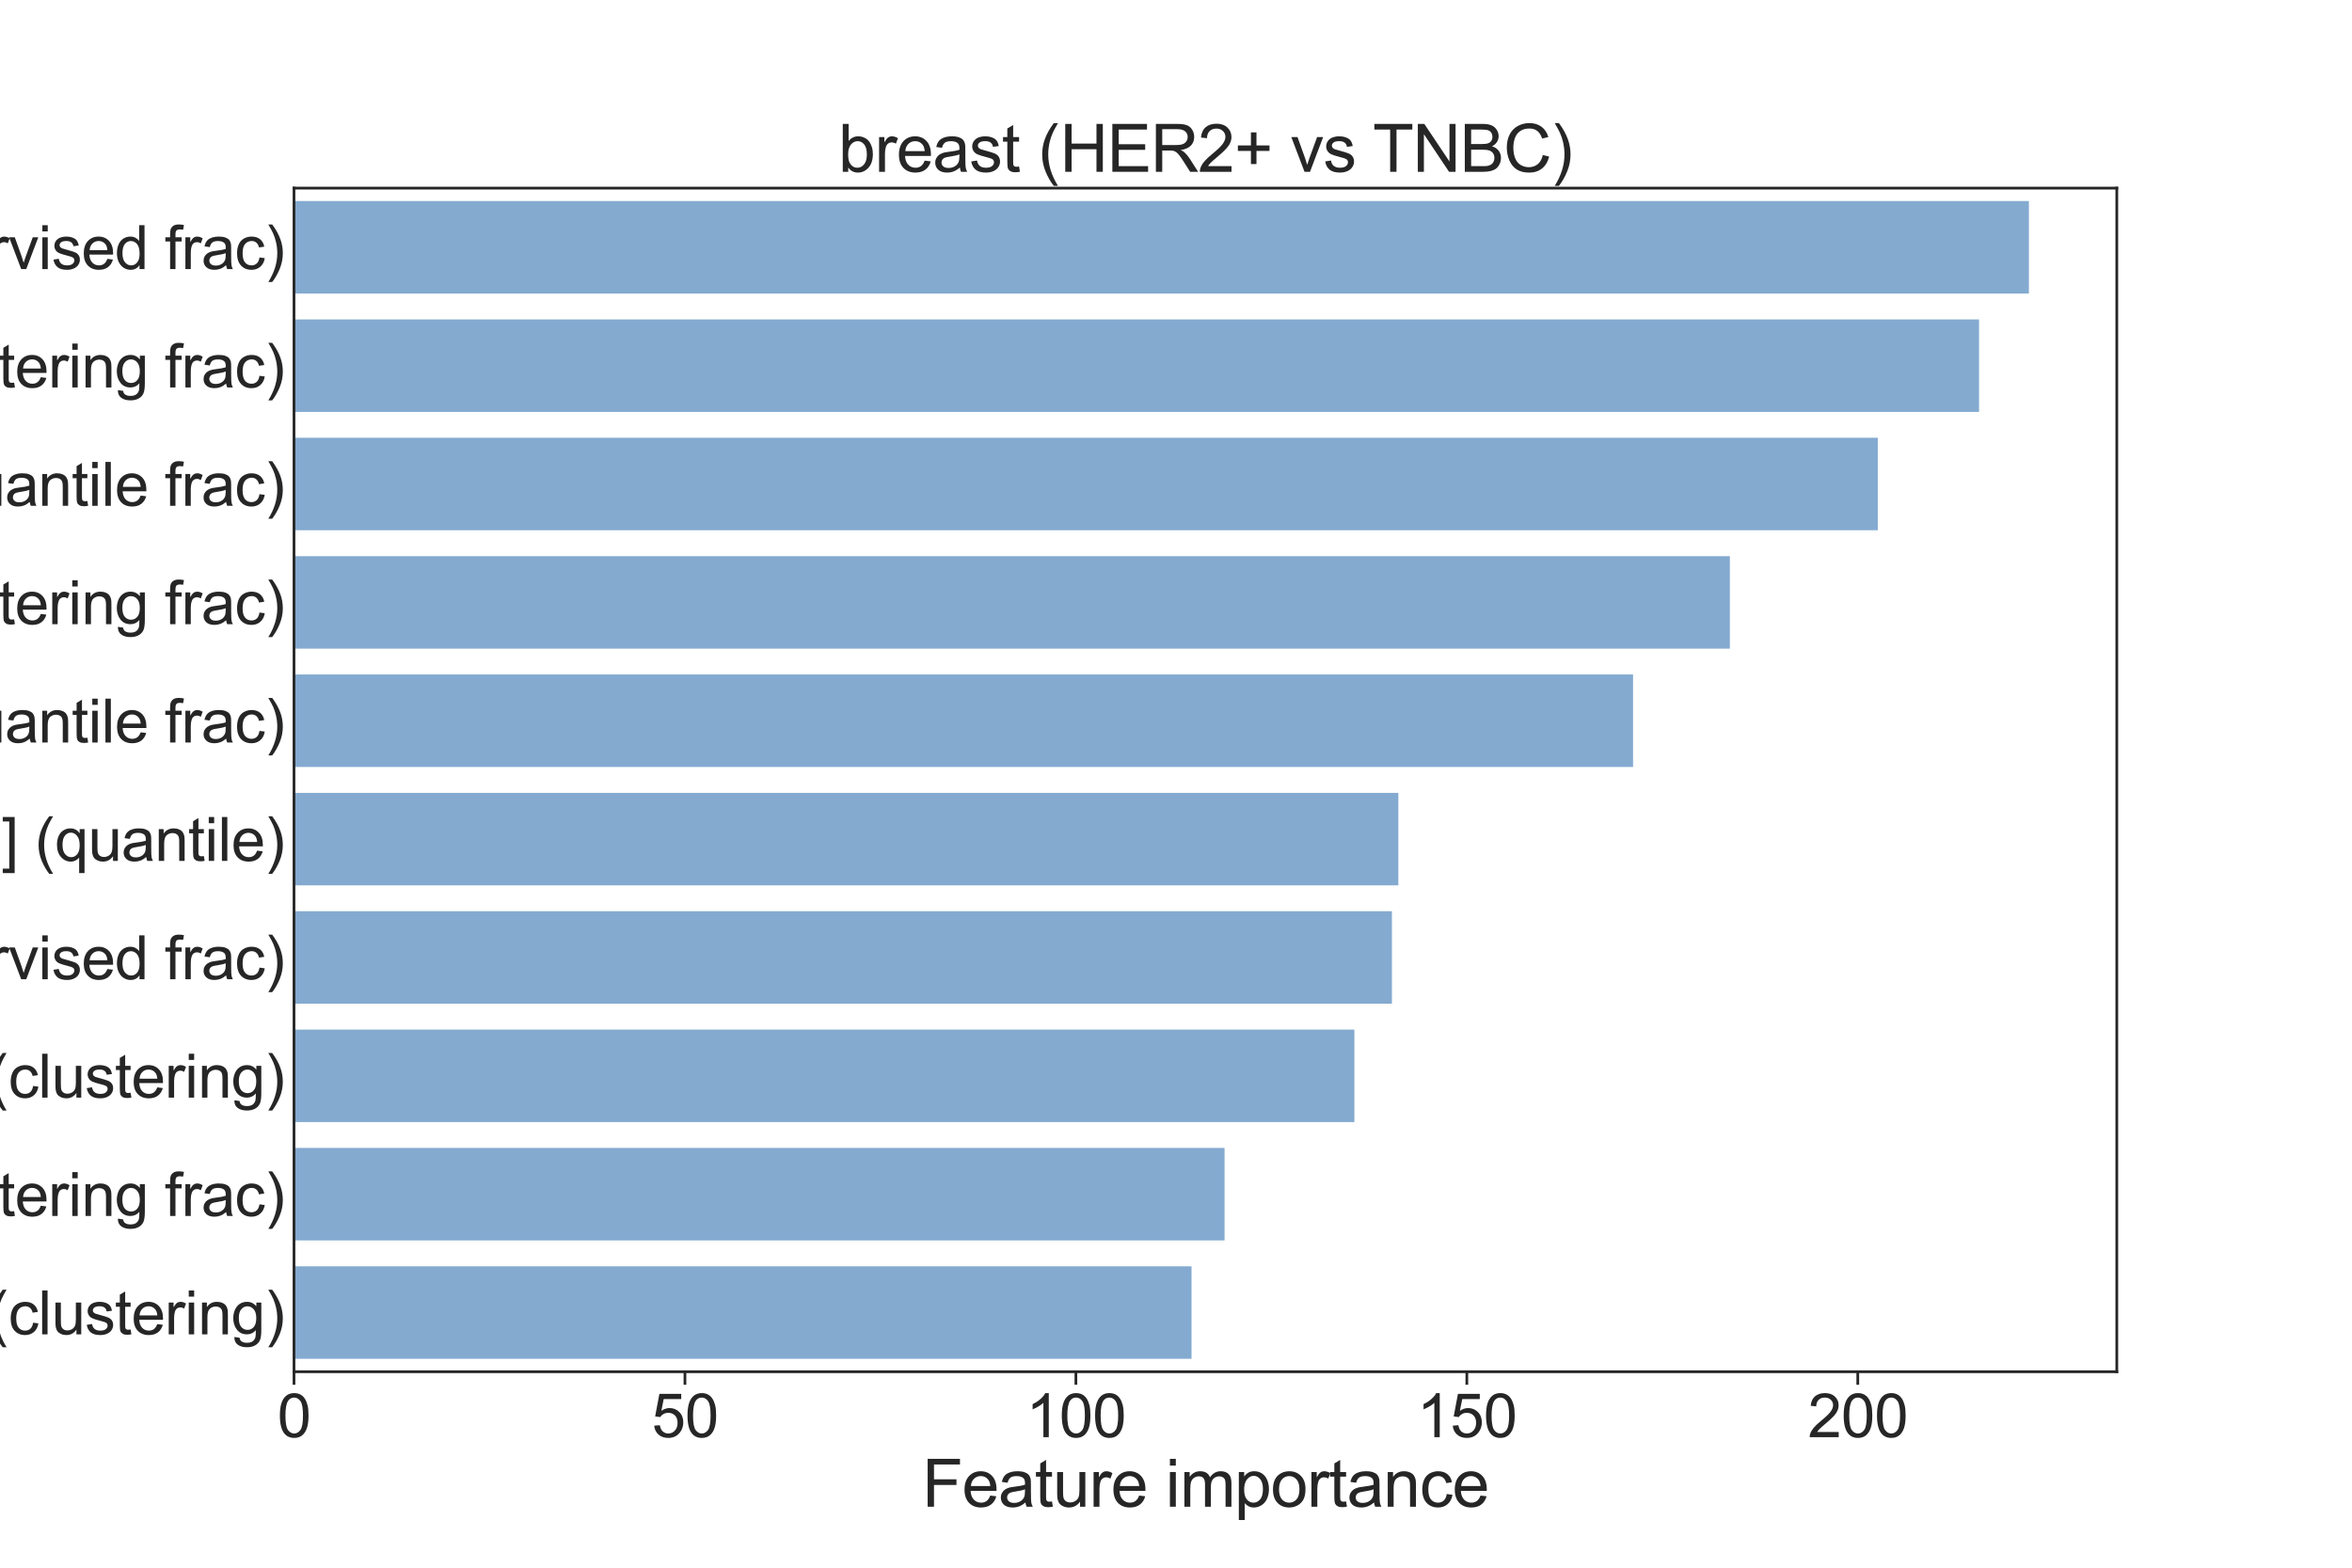 <?xml version="1.0" encoding="utf-8" standalone="no"?>
<!DOCTYPE svg PUBLIC "-//W3C//DTD SVG 1.1//EN"
  "http://www.w3.org/Graphics/SVG/1.1/DTD/svg11.dtd">
<svg xmlns:xlink="http://www.w3.org/1999/xlink" width="864pt" height="576pt" viewBox="0 0 864 576" xmlns="http://www.w3.org/2000/svg" version="1.1">
 <defs>
  <style type="text/css">*{stroke-linejoin: round; stroke-linecap: butt}</style>
 </defs>
 <g id="figure_1">
  <g id="patch_1">
   <path d="M 0 576 
L 864 576 
L 864 0 
L 0 0 
z
" style="fill: #ffffff"/>
  </g>
  <g id="axes_1">
   <g id="patch_2">
    <path d="M 108 504 
L 777.6 504 
L 777.6 69.12 
L 108 69.12 
z
" style="fill: #ffffff"/>
   </g>
   <g id="matplotlib.axis_1">
    <g id="xtick_1">
     <g id="line2d_1">
      <defs>
       <path id="med9cbbfa58" d="M 0 0 
L 0 4.8 
" style="stroke: #262626"/>
      </defs>
      <g>
       <use xlink:href="#med9cbbfa58" x="108" y="504" style="fill: #262626; stroke: #262626"/>
      </g>
     </g>
     <g id="text_1">
      <!-- 0 -->
      <g style="fill: #262626" transform="translate(101.883 528.047)scale(0.22 -0.22)">
       <defs>
        <path id="ArialMT-30" d="M 266 2259 
Q 266 3072 433 3567 
Q 600 4063 929 4331 
Q 1259 4600 1759 4600 
Q 2128 4600 2406 4451 
Q 2684 4303 2865 4023 
Q 3047 3744 3150 3342 
Q 3253 2941 3253 2259 
Q 3253 1453 3087 958 
Q 2922 463 2592 192 
Q 2263 -78 1759 -78 
Q 1097 -78 719 397 
Q 266 969 266 2259 
z
M 844 2259 
Q 844 1131 1108 757 
Q 1372 384 1759 384 
Q 2147 384 2411 759 
Q 2675 1134 2675 2259 
Q 2675 3391 2411 3762 
Q 2147 4134 1753 4134 
Q 1366 4134 1134 3806 
Q 844 3388 844 2259 
z
" transform="scale(0.016)"/>
       </defs>
       <use xlink:href="#ArialMT-30"/>
      </g>
     </g>
    </g>
    <g id="xtick_2">
     <g id="line2d_2">
      <g>
       <use xlink:href="#med9cbbfa58" x="251.613" y="504" style="fill: #262626; stroke: #262626"/>
      </g>
     </g>
     <g id="text_2">
      <!-- 50 -->
      <g style="fill: #262626" transform="translate(239.379 528.047)scale(0.22 -0.22)">
       <defs>
        <path id="ArialMT-35" d="M 266 1200 
L 856 1250 
Q 922 819 1161 601 
Q 1400 384 1738 384 
Q 2144 384 2425 690 
Q 2706 997 2706 1503 
Q 2706 1984 2436 2262 
Q 2166 2541 1728 2541 
Q 1456 2541 1237 2417 
Q 1019 2294 894 2097 
L 366 2166 
L 809 4519 
L 3088 4519 
L 3088 3981 
L 1259 3981 
L 1013 2750 
Q 1425 3038 1878 3038 
Q 2478 3038 2890 2622 
Q 3303 2206 3303 1553 
Q 3303 931 2941 478 
Q 2500 -78 1738 -78 
Q 1113 -78 717 272 
Q 322 622 266 1200 
z
" transform="scale(0.016)"/>
       </defs>
       <use xlink:href="#ArialMT-35"/>
       <use xlink:href="#ArialMT-30" x="55.615"/>
      </g>
     </g>
    </g>
    <g id="xtick_3">
     <g id="line2d_3">
      <g>
       <use xlink:href="#med9cbbfa58" x="395.225" y="504" style="fill: #262626; stroke: #262626"/>
      </g>
     </g>
     <g id="text_3">
      <!-- 100 -->
      <g style="fill: #262626" transform="translate(376.874 528.047)scale(0.22 -0.22)">
       <defs>
        <path id="ArialMT-31" d="M 2384 0 
L 1822 0 
L 1822 3584 
Q 1619 3391 1289 3197 
Q 959 3003 697 2906 
L 697 3450 
Q 1169 3672 1522 3987 
Q 1875 4303 2022 4600 
L 2384 4600 
L 2384 0 
z
" transform="scale(0.016)"/>
       </defs>
       <use xlink:href="#ArialMT-31"/>
       <use xlink:href="#ArialMT-30" x="55.615"/>
       <use xlink:href="#ArialMT-30" x="111.23"/>
      </g>
     </g>
    </g>
    <g id="xtick_4">
     <g id="line2d_4">
      <g>
       <use xlink:href="#med9cbbfa58" x="538.838" y="504" style="fill: #262626; stroke: #262626"/>
      </g>
     </g>
     <g id="text_4">
      <!-- 150 -->
      <g style="fill: #262626" transform="translate(520.487 528.047)scale(0.22 -0.22)">
       <use xlink:href="#ArialMT-31"/>
       <use xlink:href="#ArialMT-35" x="55.615"/>
       <use xlink:href="#ArialMT-30" x="111.23"/>
      </g>
     </g>
    </g>
    <g id="xtick_5">
     <g id="line2d_5">
      <g>
       <use xlink:href="#med9cbbfa58" x="682.451" y="504" style="fill: #262626; stroke: #262626"/>
      </g>
     </g>
     <g id="text_5">
      <!-- 200 -->
      <g style="fill: #262626" transform="translate(664.1 528.047)scale(0.22 -0.22)">
       <defs>
        <path id="ArialMT-32" d="M 3222 541 
L 3222 0 
L 194 0 
Q 188 203 259 391 
Q 375 700 629 1000 
Q 884 1300 1366 1694 
Q 2113 2306 2375 2664 
Q 2638 3022 2638 3341 
Q 2638 3675 2398 3904 
Q 2159 4134 1775 4134 
Q 1369 4134 1125 3890 
Q 881 3647 878 3216 
L 300 3275 
Q 359 3922 746 4261 
Q 1134 4600 1788 4600 
Q 2447 4600 2831 4234 
Q 3216 3869 3216 3328 
Q 3216 3053 3103 2787 
Q 2991 2522 2730 2228 
Q 2469 1934 1863 1422 
Q 1356 997 1212 845 
Q 1069 694 975 541 
L 3222 541 
z
" transform="scale(0.016)"/>
       </defs>
       <use xlink:href="#ArialMT-32"/>
       <use xlink:href="#ArialMT-30" x="55.615"/>
       <use xlink:href="#ArialMT-30" x="111.23"/>
      </g>
     </g>
    </g>
    <g id="text_6">
     <!-- Feature importance -->
     <g style="fill: #262626" transform="translate(338.758 553.598)scale(0.24 -0.24)">
      <defs>
       <path id="ArialMT-46" d="M 525 0 
L 525 4581 
L 3616 4581 
L 3616 4041 
L 1131 4041 
L 1131 2622 
L 3281 2622 
L 3281 2081 
L 1131 2081 
L 1131 0 
L 525 0 
z
" transform="scale(0.016)"/>
       <path id="ArialMT-65" d="M 2694 1069 
L 3275 997 
Q 3138 488 2766 206 
Q 2394 -75 1816 -75 
Q 1088 -75 661 373 
Q 234 822 234 1631 
Q 234 2469 665 2931 
Q 1097 3394 1784 3394 
Q 2450 3394 2872 2941 
Q 3294 2488 3294 1666 
Q 3294 1616 3291 1516 
L 816 1516 
Q 847 969 1125 678 
Q 1403 388 1819 388 
Q 2128 388 2347 550 
Q 2566 713 2694 1069 
z
M 847 1978 
L 2700 1978 
Q 2663 2397 2488 2606 
Q 2219 2931 1791 2931 
Q 1403 2931 1139 2672 
Q 875 2413 847 1978 
z
" transform="scale(0.016)"/>
       <path id="ArialMT-61" d="M 2588 409 
Q 2275 144 1986 34 
Q 1697 -75 1366 -75 
Q 819 -75 525 192 
Q 231 459 231 875 
Q 231 1119 342 1320 
Q 453 1522 633 1644 
Q 813 1766 1038 1828 
Q 1203 1872 1538 1913 
Q 2219 1994 2541 2106 
Q 2544 2222 2544 2253 
Q 2544 2597 2384 2738 
Q 2169 2928 1744 2928 
Q 1347 2928 1158 2789 
Q 969 2650 878 2297 
L 328 2372 
Q 403 2725 575 2942 
Q 747 3159 1072 3276 
Q 1397 3394 1825 3394 
Q 2250 3394 2515 3294 
Q 2781 3194 2906 3042 
Q 3031 2891 3081 2659 
Q 3109 2516 3109 2141 
L 3109 1391 
Q 3109 606 3145 398 
Q 3181 191 3288 0 
L 2700 0 
Q 2613 175 2588 409 
z
M 2541 1666 
Q 2234 1541 1622 1453 
Q 1275 1403 1131 1340 
Q 988 1278 909 1158 
Q 831 1038 831 891 
Q 831 666 1001 516 
Q 1172 366 1500 366 
Q 1825 366 2078 508 
Q 2331 650 2450 897 
Q 2541 1088 2541 1459 
L 2541 1666 
z
" transform="scale(0.016)"/>
       <path id="ArialMT-74" d="M 1650 503 
L 1731 6 
Q 1494 -44 1306 -44 
Q 1000 -44 831 53 
Q 663 150 594 308 
Q 525 466 525 972 
L 525 2881 
L 113 2881 
L 113 3319 
L 525 3319 
L 525 4141 
L 1084 4478 
L 1084 3319 
L 1650 3319 
L 1650 2881 
L 1084 2881 
L 1084 941 
Q 1084 700 1114 631 
Q 1144 563 1211 522 
Q 1278 481 1403 481 
Q 1497 481 1650 503 
z
" transform="scale(0.016)"/>
       <path id="ArialMT-75" d="M 2597 0 
L 2597 488 
Q 2209 -75 1544 -75 
Q 1250 -75 995 37 
Q 741 150 617 320 
Q 494 491 444 738 
Q 409 903 409 1263 
L 409 3319 
L 972 3319 
L 972 1478 
Q 972 1038 1006 884 
Q 1059 663 1231 536 
Q 1403 409 1656 409 
Q 1909 409 2131 539 
Q 2353 669 2445 892 
Q 2538 1116 2538 1541 
L 2538 3319 
L 3100 3319 
L 3100 0 
L 2597 0 
z
" transform="scale(0.016)"/>
       <path id="ArialMT-72" d="M 416 0 
L 416 3319 
L 922 3319 
L 922 2816 
Q 1116 3169 1280 3281 
Q 1444 3394 1641 3394 
Q 1925 3394 2219 3213 
L 2025 2691 
Q 1819 2813 1613 2813 
Q 1428 2813 1281 2702 
Q 1134 2591 1072 2394 
Q 978 2094 978 1738 
L 978 0 
L 416 0 
z
" transform="scale(0.016)"/>
       <path id="ArialMT-20" transform="scale(0.016)"/>
       <path id="ArialMT-69" d="M 425 3934 
L 425 4581 
L 988 4581 
L 988 3934 
L 425 3934 
z
M 425 0 
L 425 3319 
L 988 3319 
L 988 0 
L 425 0 
z
" transform="scale(0.016)"/>
       <path id="ArialMT-6d" d="M 422 0 
L 422 3319 
L 925 3319 
L 925 2853 
Q 1081 3097 1340 3245 
Q 1600 3394 1931 3394 
Q 2300 3394 2536 3241 
Q 2772 3088 2869 2813 
Q 3263 3394 3894 3394 
Q 4388 3394 4653 3120 
Q 4919 2847 4919 2278 
L 4919 0 
L 4359 0 
L 4359 2091 
Q 4359 2428 4304 2576 
Q 4250 2725 4106 2815 
Q 3963 2906 3769 2906 
Q 3419 2906 3187 2673 
Q 2956 2441 2956 1928 
L 2956 0 
L 2394 0 
L 2394 2156 
Q 2394 2531 2256 2718 
Q 2119 2906 1806 2906 
Q 1569 2906 1367 2781 
Q 1166 2656 1075 2415 
Q 984 2175 984 1722 
L 984 0 
L 422 0 
z
" transform="scale(0.016)"/>
       <path id="ArialMT-70" d="M 422 -1272 
L 422 3319 
L 934 3319 
L 934 2888 
Q 1116 3141 1344 3267 
Q 1572 3394 1897 3394 
Q 2322 3394 2647 3175 
Q 2972 2956 3137 2557 
Q 3303 2159 3303 1684 
Q 3303 1175 3120 767 
Q 2938 359 2589 142 
Q 2241 -75 1856 -75 
Q 1575 -75 1351 44 
Q 1128 163 984 344 
L 984 -1272 
L 422 -1272 
z
M 931 1641 
Q 931 1000 1190 694 
Q 1450 388 1819 388 
Q 2194 388 2461 705 
Q 2728 1022 2728 1688 
Q 2728 2322 2467 2637 
Q 2206 2953 1844 2953 
Q 1484 2953 1207 2617 
Q 931 2281 931 1641 
z
" transform="scale(0.016)"/>
       <path id="ArialMT-6f" d="M 213 1659 
Q 213 2581 725 3025 
Q 1153 3394 1769 3394 
Q 2453 3394 2887 2945 
Q 3322 2497 3322 1706 
Q 3322 1066 3130 698 
Q 2938 331 2570 128 
Q 2203 -75 1769 -75 
Q 1072 -75 642 372 
Q 213 819 213 1659 
z
M 791 1659 
Q 791 1022 1069 705 
Q 1347 388 1769 388 
Q 2188 388 2466 706 
Q 2744 1025 2744 1678 
Q 2744 2294 2464 2611 
Q 2184 2928 1769 2928 
Q 1347 2928 1069 2612 
Q 791 2297 791 1659 
z
" transform="scale(0.016)"/>
       <path id="ArialMT-6e" d="M 422 0 
L 422 3319 
L 928 3319 
L 928 2847 
Q 1294 3394 1984 3394 
Q 2284 3394 2536 3286 
Q 2788 3178 2913 3003 
Q 3038 2828 3088 2588 
Q 3119 2431 3119 2041 
L 3119 0 
L 2556 0 
L 2556 2019 
Q 2556 2363 2490 2533 
Q 2425 2703 2258 2804 
Q 2091 2906 1866 2906 
Q 1506 2906 1245 2678 
Q 984 2450 984 1813 
L 984 0 
L 422 0 
z
" transform="scale(0.016)"/>
       <path id="ArialMT-63" d="M 2588 1216 
L 3141 1144 
Q 3050 572 2676 248 
Q 2303 -75 1759 -75 
Q 1078 -75 664 370 
Q 250 816 250 1647 
Q 250 2184 428 2587 
Q 606 2991 970 3192 
Q 1334 3394 1763 3394 
Q 2303 3394 2647 3120 
Q 2991 2847 3088 2344 
L 2541 2259 
Q 2463 2594 2264 2762 
Q 2066 2931 1784 2931 
Q 1359 2931 1093 2626 
Q 828 2322 828 1663 
Q 828 994 1084 691 
Q 1341 388 1753 388 
Q 2084 388 2306 591 
Q 2528 794 2588 1216 
z
" transform="scale(0.016)"/>
      </defs>
      <use xlink:href="#ArialMT-46"/>
      <use xlink:href="#ArialMT-65" x="61.084"/>
      <use xlink:href="#ArialMT-61" x="116.699"/>
      <use xlink:href="#ArialMT-74" x="172.314"/>
      <use xlink:href="#ArialMT-75" x="200.098"/>
      <use xlink:href="#ArialMT-72" x="255.713"/>
      <use xlink:href="#ArialMT-65" x="289.014"/>
      <use xlink:href="#ArialMT-20" x="344.629"/>
      <use xlink:href="#ArialMT-69" x="372.412"/>
      <use xlink:href="#ArialMT-6d" x="394.629"/>
      <use xlink:href="#ArialMT-70" x="477.93"/>
      <use xlink:href="#ArialMT-6f" x="533.545"/>
      <use xlink:href="#ArialMT-72" x="589.16"/>
      <use xlink:href="#ArialMT-74" x="622.461"/>
      <use xlink:href="#ArialMT-61" x="650.244"/>
      <use xlink:href="#ArialMT-6e" x="705.859"/>
      <use xlink:href="#ArialMT-63" x="761.475"/>
      <use xlink:href="#ArialMT-65" x="811.475"/>
     </g>
    </g>
   </g>
   <g id="matplotlib.axis_2">
    <g id="ytick_1">
     <g id="text_7">
      <!-- SV DEL [168398-160889370] (supervised frac) -->
      <g style="fill: #262626" transform="translate(-352.034 98.872)scale(0.22 -0.22)">
       <defs>
        <path id="ArialMT-53" d="M 288 1472 
L 859 1522 
Q 900 1178 1048 958 
Q 1197 738 1509 602 
Q 1822 466 2213 466 
Q 2559 466 2825 569 
Q 3091 672 3220 851 
Q 3350 1031 3350 1244 
Q 3350 1459 3225 1620 
Q 3100 1781 2813 1891 
Q 2628 1963 1997 2114 
Q 1366 2266 1113 2400 
Q 784 2572 623 2826 
Q 463 3081 463 3397 
Q 463 3744 659 4045 
Q 856 4347 1234 4503 
Q 1613 4659 2075 4659 
Q 2584 4659 2973 4495 
Q 3363 4331 3572 4012 
Q 3781 3694 3797 3291 
L 3216 3247 
Q 3169 3681 2898 3903 
Q 2628 4125 2100 4125 
Q 1550 4125 1298 3923 
Q 1047 3722 1047 3438 
Q 1047 3191 1225 3031 
Q 1400 2872 2139 2705 
Q 2878 2538 3153 2413 
Q 3553 2228 3743 1945 
Q 3934 1663 3934 1294 
Q 3934 928 3725 604 
Q 3516 281 3123 101 
Q 2731 -78 2241 -78 
Q 1619 -78 1198 103 
Q 778 284 539 648 
Q 300 1013 288 1472 
z
" transform="scale(0.016)"/>
        <path id="ArialMT-56" d="M 1803 0 
L 28 4581 
L 684 4581 
L 1875 1253 
Q 2019 853 2116 503 
Q 2222 878 2363 1253 
L 3600 4581 
L 4219 4581 
L 2425 0 
L 1803 0 
z
" transform="scale(0.016)"/>
        <path id="ArialMT-44" d="M 494 0 
L 494 4581 
L 2072 4581 
Q 2606 4581 2888 4516 
Q 3281 4425 3559 4188 
Q 3922 3881 4101 3404 
Q 4281 2928 4281 2316 
Q 4281 1794 4159 1391 
Q 4038 988 3847 723 
Q 3656 459 3429 307 
Q 3203 156 2883 78 
Q 2563 0 2147 0 
L 494 0 
z
M 1100 541 
L 2078 541 
Q 2531 541 2789 625 
Q 3047 709 3200 863 
Q 3416 1078 3536 1442 
Q 3656 1806 3656 2325 
Q 3656 3044 3420 3430 
Q 3184 3816 2847 3947 
Q 2603 4041 2063 4041 
L 1100 4041 
L 1100 541 
z
" transform="scale(0.016)"/>
        <path id="ArialMT-45" d="M 506 0 
L 506 4581 
L 3819 4581 
L 3819 4041 
L 1113 4041 
L 1113 2638 
L 3647 2638 
L 3647 2100 
L 1113 2100 
L 1113 541 
L 3925 541 
L 3925 0 
L 506 0 
z
" transform="scale(0.016)"/>
        <path id="ArialMT-4c" d="M 469 0 
L 469 4581 
L 1075 4581 
L 1075 541 
L 3331 541 
L 3331 0 
L 469 0 
z
" transform="scale(0.016)"/>
        <path id="ArialMT-5b" d="M 434 -1272 
L 434 4581 
L 1675 4581 
L 1675 4116 
L 997 4116 
L 997 -806 
L 1675 -806 
L 1675 -1272 
L 434 -1272 
z
" transform="scale(0.016)"/>
        <path id="ArialMT-36" d="M 3184 3459 
L 2625 3416 
Q 2550 3747 2413 3897 
Q 2184 4138 1850 4138 
Q 1581 4138 1378 3988 
Q 1113 3794 959 3422 
Q 806 3050 800 2363 
Q 1003 2672 1297 2822 
Q 1591 2972 1913 2972 
Q 2475 2972 2870 2558 
Q 3266 2144 3266 1488 
Q 3266 1056 3080 686 
Q 2894 316 2569 119 
Q 2244 -78 1831 -78 
Q 1128 -78 684 439 
Q 241 956 241 2144 
Q 241 3472 731 4075 
Q 1159 4600 1884 4600 
Q 2425 4600 2770 4297 
Q 3116 3994 3184 3459 
z
M 888 1484 
Q 888 1194 1011 928 
Q 1134 663 1356 523 
Q 1578 384 1822 384 
Q 2178 384 2434 671 
Q 2691 959 2691 1453 
Q 2691 1928 2437 2201 
Q 2184 2475 1800 2475 
Q 1419 2475 1153 2201 
Q 888 1928 888 1484 
z
" transform="scale(0.016)"/>
        <path id="ArialMT-38" d="M 1131 2484 
Q 781 2613 612 2850 
Q 444 3088 444 3419 
Q 444 3919 803 4259 
Q 1163 4600 1759 4600 
Q 2359 4600 2725 4251 
Q 3091 3903 3091 3403 
Q 3091 3084 2923 2848 
Q 2756 2613 2416 2484 
Q 2838 2347 3058 2040 
Q 3278 1734 3278 1309 
Q 3278 722 2862 322 
Q 2447 -78 1769 -78 
Q 1091 -78 675 323 
Q 259 725 259 1325 
Q 259 1772 486 2073 
Q 713 2375 1131 2484 
z
M 1019 3438 
Q 1019 3113 1228 2906 
Q 1438 2700 1772 2700 
Q 2097 2700 2305 2904 
Q 2513 3109 2513 3406 
Q 2513 3716 2298 3927 
Q 2084 4138 1766 4138 
Q 1444 4138 1231 3931 
Q 1019 3725 1019 3438 
z
M 838 1322 
Q 838 1081 952 856 
Q 1066 631 1291 507 
Q 1516 384 1775 384 
Q 2178 384 2440 643 
Q 2703 903 2703 1303 
Q 2703 1709 2433 1975 
Q 2163 2241 1756 2241 
Q 1359 2241 1098 1978 
Q 838 1716 838 1322 
z
" transform="scale(0.016)"/>
        <path id="ArialMT-33" d="M 269 1209 
L 831 1284 
Q 928 806 1161 595 
Q 1394 384 1728 384 
Q 2125 384 2398 659 
Q 2672 934 2672 1341 
Q 2672 1728 2419 1979 
Q 2166 2231 1775 2231 
Q 1616 2231 1378 2169 
L 1441 2663 
Q 1497 2656 1531 2656 
Q 1891 2656 2178 2843 
Q 2466 3031 2466 3422 
Q 2466 3731 2256 3934 
Q 2047 4138 1716 4138 
Q 1388 4138 1169 3931 
Q 950 3725 888 3313 
L 325 3413 
Q 428 3978 793 4289 
Q 1159 4600 1703 4600 
Q 2078 4600 2393 4439 
Q 2709 4278 2876 4000 
Q 3044 3722 3044 3409 
Q 3044 3113 2884 2869 
Q 2725 2625 2413 2481 
Q 2819 2388 3044 2092 
Q 3269 1797 3269 1353 
Q 3269 753 2831 336 
Q 2394 -81 1725 -81 
Q 1122 -81 723 278 
Q 325 638 269 1209 
z
" transform="scale(0.016)"/>
        <path id="ArialMT-39" d="M 350 1059 
L 891 1109 
Q 959 728 1153 556 
Q 1347 384 1650 384 
Q 1909 384 2104 503 
Q 2300 622 2425 820 
Q 2550 1019 2634 1356 
Q 2719 1694 2719 2044 
Q 2719 2081 2716 2156 
Q 2547 1888 2255 1720 
Q 1963 1553 1622 1553 
Q 1053 1553 659 1965 
Q 266 2378 266 3053 
Q 266 3750 677 4175 
Q 1088 4600 1706 4600 
Q 2153 4600 2523 4359 
Q 2894 4119 3086 3673 
Q 3278 3228 3278 2384 
Q 3278 1506 3087 986 
Q 2897 466 2520 194 
Q 2144 -78 1638 -78 
Q 1100 -78 759 220 
Q 419 519 350 1059 
z
M 2653 3081 
Q 2653 3566 2395 3850 
Q 2138 4134 1775 4134 
Q 1400 4134 1122 3828 
Q 844 3522 844 3034 
Q 844 2597 1108 2323 
Q 1372 2050 1759 2050 
Q 2150 2050 2401 2323 
Q 2653 2597 2653 3081 
z
" transform="scale(0.016)"/>
        <path id="ArialMT-2d" d="M 203 1375 
L 203 1941 
L 1931 1941 
L 1931 1375 
L 203 1375 
z
" transform="scale(0.016)"/>
        <path id="ArialMT-37" d="M 303 3981 
L 303 4522 
L 3269 4522 
L 3269 4084 
Q 2831 3619 2401 2847 
Q 1972 2075 1738 1259 
Q 1569 684 1522 0 
L 944 0 
Q 953 541 1156 1306 
Q 1359 2072 1739 2783 
Q 2119 3494 2547 3981 
L 303 3981 
z
" transform="scale(0.016)"/>
        <path id="ArialMT-5d" d="M 1363 -1272 
L 122 -1272 
L 122 -806 
L 800 -806 
L 800 4116 
L 122 4116 
L 122 4581 
L 1363 4581 
L 1363 -1272 
z
" transform="scale(0.016)"/>
        <path id="ArialMT-28" d="M 1497 -1347 
Q 1031 -759 709 28 
Q 388 816 388 1659 
Q 388 2403 628 3084 
Q 909 3875 1497 4659 
L 1900 4659 
Q 1522 4009 1400 3731 
Q 1209 3300 1100 2831 
Q 966 2247 966 1656 
Q 966 153 1900 -1347 
L 1497 -1347 
z
" transform="scale(0.016)"/>
        <path id="ArialMT-73" d="M 197 991 
L 753 1078 
Q 800 744 1014 566 
Q 1228 388 1613 388 
Q 2000 388 2187 545 
Q 2375 703 2375 916 
Q 2375 1106 2209 1216 
Q 2094 1291 1634 1406 
Q 1016 1563 777 1677 
Q 538 1791 414 1992 
Q 291 2194 291 2438 
Q 291 2659 392 2848 
Q 494 3038 669 3163 
Q 800 3259 1026 3326 
Q 1253 3394 1513 3394 
Q 1903 3394 2198 3281 
Q 2494 3169 2634 2976 
Q 2775 2784 2828 2463 
L 2278 2388 
Q 2241 2644 2061 2787 
Q 1881 2931 1553 2931 
Q 1166 2931 1000 2803 
Q 834 2675 834 2503 
Q 834 2394 903 2306 
Q 972 2216 1119 2156 
Q 1203 2125 1616 2013 
Q 2213 1853 2448 1751 
Q 2684 1650 2818 1456 
Q 2953 1263 2953 975 
Q 2953 694 2789 445 
Q 2625 197 2315 61 
Q 2006 -75 1616 -75 
Q 969 -75 630 194 
Q 291 463 197 991 
z
" transform="scale(0.016)"/>
        <path id="ArialMT-76" d="M 1344 0 
L 81 3319 
L 675 3319 
L 1388 1331 
Q 1503 1009 1600 663 
Q 1675 925 1809 1294 
L 2547 3319 
L 3125 3319 
L 1869 0 
L 1344 0 
z
" transform="scale(0.016)"/>
        <path id="ArialMT-64" d="M 2575 0 
L 2575 419 
Q 2259 -75 1647 -75 
Q 1250 -75 917 144 
Q 584 363 401 755 
Q 219 1147 219 1656 
Q 219 2153 384 2558 
Q 550 2963 881 3178 
Q 1213 3394 1622 3394 
Q 1922 3394 2156 3267 
Q 2391 3141 2538 2938 
L 2538 4581 
L 3097 4581 
L 3097 0 
L 2575 0 
z
M 797 1656 
Q 797 1019 1065 703 
Q 1334 388 1700 388 
Q 2069 388 2326 689 
Q 2584 991 2584 1609 
Q 2584 2291 2321 2609 
Q 2059 2928 1675 2928 
Q 1300 2928 1048 2622 
Q 797 2316 797 1656 
z
" transform="scale(0.016)"/>
        <path id="ArialMT-66" d="M 556 0 
L 556 2881 
L 59 2881 
L 59 3319 
L 556 3319 
L 556 3672 
Q 556 4006 616 4169 
Q 697 4388 901 4523 
Q 1106 4659 1475 4659 
Q 1713 4659 2000 4603 
L 1916 4113 
Q 1741 4144 1584 4144 
Q 1328 4144 1222 4034 
Q 1116 3925 1116 3625 
L 1116 3319 
L 1763 3319 
L 1763 2881 
L 1116 2881 
L 1116 0 
L 556 0 
z
" transform="scale(0.016)"/>
        <path id="ArialMT-29" d="M 791 -1347 
L 388 -1347 
Q 1322 153 1322 1656 
Q 1322 2244 1188 2822 
Q 1081 3291 891 3722 
Q 769 4003 388 4659 
L 791 4659 
Q 1378 3875 1659 3084 
Q 1900 2403 1900 1659 
Q 1900 816 1576 28 
Q 1253 -759 791 -1347 
z
" transform="scale(0.016)"/>
       </defs>
       <use xlink:href="#ArialMT-53"/>
       <use xlink:href="#ArialMT-56" x="66.699"/>
       <use xlink:href="#ArialMT-20" x="133.398"/>
       <use xlink:href="#ArialMT-44" x="161.182"/>
       <use xlink:href="#ArialMT-45" x="233.398"/>
       <use xlink:href="#ArialMT-4c" x="300.098"/>
       <use xlink:href="#ArialMT-20" x="351.963"/>
       <use xlink:href="#ArialMT-5b" x="379.746"/>
       <use xlink:href="#ArialMT-31" x="407.529"/>
       <use xlink:href="#ArialMT-36" x="463.145"/>
       <use xlink:href="#ArialMT-38" x="518.76"/>
       <use xlink:href="#ArialMT-33" x="574.375"/>
       <use xlink:href="#ArialMT-39" x="629.99"/>
       <use xlink:href="#ArialMT-38" x="685.605"/>
       <use xlink:href="#ArialMT-2d" x="741.221"/>
       <use xlink:href="#ArialMT-31" x="774.521"/>
       <use xlink:href="#ArialMT-36" x="830.137"/>
       <use xlink:href="#ArialMT-30" x="885.752"/>
       <use xlink:href="#ArialMT-38" x="941.367"/>
       <use xlink:href="#ArialMT-38" x="996.982"/>
       <use xlink:href="#ArialMT-39" x="1052.598"/>
       <use xlink:href="#ArialMT-33" x="1108.213"/>
       <use xlink:href="#ArialMT-37" x="1163.828"/>
       <use xlink:href="#ArialMT-30" x="1219.443"/>
       <use xlink:href="#ArialMT-5d" x="1275.059"/>
       <use xlink:href="#ArialMT-20" x="1302.842"/>
       <use xlink:href="#ArialMT-28" x="1330.625"/>
       <use xlink:href="#ArialMT-73" x="1363.926"/>
       <use xlink:href="#ArialMT-75" x="1413.926"/>
       <use xlink:href="#ArialMT-70" x="1469.541"/>
       <use xlink:href="#ArialMT-65" x="1525.156"/>
       <use xlink:href="#ArialMT-72" x="1580.771"/>
       <use xlink:href="#ArialMT-76" x="1614.072"/>
       <use xlink:href="#ArialMT-69" x="1664.072"/>
       <use xlink:href="#ArialMT-73" x="1686.289"/>
       <use xlink:href="#ArialMT-65" x="1736.289"/>
       <use xlink:href="#ArialMT-64" x="1791.904"/>
       <use xlink:href="#ArialMT-20" x="1847.52"/>
       <use xlink:href="#ArialMT-66" x="1875.303"/>
       <use xlink:href="#ArialMT-72" x="1903.086"/>
       <use xlink:href="#ArialMT-61" x="1936.387"/>
       <use xlink:href="#ArialMT-63" x="1992.002"/>
       <use xlink:href="#ArialMT-29" x="2042.002"/>
      </g>
     </g>
    </g>
    <g id="ytick_2">
     <g id="text_8">
      <!-- SV DEL [2518429-16900144] (clustering frac) -->
      <g style="fill: #262626" transform="translate(-339.8 142.36)scale(0.22 -0.22)">
       <defs>
        <path id="ArialMT-34" d="M 2069 0 
L 2069 1097 
L 81 1097 
L 81 1613 
L 2172 4581 
L 2631 4581 
L 2631 1613 
L 3250 1613 
L 3250 1097 
L 2631 1097 
L 2631 0 
L 2069 0 
z
M 2069 1613 
L 2069 3678 
L 634 1613 
L 2069 1613 
z
" transform="scale(0.016)"/>
        <path id="ArialMT-6c" d="M 409 0 
L 409 4581 
L 972 4581 
L 972 0 
L 409 0 
z
" transform="scale(0.016)"/>
        <path id="ArialMT-67" d="M 319 -275 
L 866 -356 
Q 900 -609 1056 -725 
Q 1266 -881 1628 -881 
Q 2019 -881 2231 -725 
Q 2444 -569 2519 -288 
Q 2563 -116 2559 434 
Q 2191 0 1641 0 
Q 956 0 581 494 
Q 206 988 206 1678 
Q 206 2153 378 2554 
Q 550 2956 876 3175 
Q 1203 3394 1644 3394 
Q 2231 3394 2613 2919 
L 2613 3319 
L 3131 3319 
L 3131 450 
Q 3131 -325 2973 -648 
Q 2816 -972 2473 -1159 
Q 2131 -1347 1631 -1347 
Q 1038 -1347 672 -1080 
Q 306 -813 319 -275 
z
M 784 1719 
Q 784 1066 1043 766 
Q 1303 466 1694 466 
Q 2081 466 2343 764 
Q 2606 1063 2606 1700 
Q 2606 2309 2336 2618 
Q 2066 2928 1684 2928 
Q 1309 2928 1046 2623 
Q 784 2319 784 1719 
z
" transform="scale(0.016)"/>
       </defs>
       <use xlink:href="#ArialMT-53"/>
       <use xlink:href="#ArialMT-56" x="66.699"/>
       <use xlink:href="#ArialMT-20" x="133.398"/>
       <use xlink:href="#ArialMT-44" x="161.182"/>
       <use xlink:href="#ArialMT-45" x="233.398"/>
       <use xlink:href="#ArialMT-4c" x="300.098"/>
       <use xlink:href="#ArialMT-20" x="351.963"/>
       <use xlink:href="#ArialMT-5b" x="379.746"/>
       <use xlink:href="#ArialMT-32" x="407.529"/>
       <use xlink:href="#ArialMT-35" x="463.145"/>
       <use xlink:href="#ArialMT-31" x="518.76"/>
       <use xlink:href="#ArialMT-38" x="574.375"/>
       <use xlink:href="#ArialMT-34" x="629.99"/>
       <use xlink:href="#ArialMT-32" x="685.605"/>
       <use xlink:href="#ArialMT-39" x="741.221"/>
       <use xlink:href="#ArialMT-2d" x="796.836"/>
       <use xlink:href="#ArialMT-31" x="830.137"/>
       <use xlink:href="#ArialMT-36" x="885.752"/>
       <use xlink:href="#ArialMT-39" x="941.367"/>
       <use xlink:href="#ArialMT-30" x="996.982"/>
       <use xlink:href="#ArialMT-30" x="1052.598"/>
       <use xlink:href="#ArialMT-31" x="1108.213"/>
       <use xlink:href="#ArialMT-34" x="1163.828"/>
       <use xlink:href="#ArialMT-34" x="1219.443"/>
       <use xlink:href="#ArialMT-5d" x="1275.059"/>
       <use xlink:href="#ArialMT-20" x="1302.842"/>
       <use xlink:href="#ArialMT-28" x="1330.625"/>
       <use xlink:href="#ArialMT-63" x="1363.926"/>
       <use xlink:href="#ArialMT-6c" x="1413.926"/>
       <use xlink:href="#ArialMT-75" x="1436.143"/>
       <use xlink:href="#ArialMT-73" x="1491.758"/>
       <use xlink:href="#ArialMT-74" x="1541.758"/>
       <use xlink:href="#ArialMT-65" x="1569.541"/>
       <use xlink:href="#ArialMT-72" x="1625.156"/>
       <use xlink:href="#ArialMT-69" x="1658.457"/>
       <use xlink:href="#ArialMT-6e" x="1680.674"/>
       <use xlink:href="#ArialMT-67" x="1736.289"/>
       <use xlink:href="#ArialMT-20" x="1791.904"/>
       <use xlink:href="#ArialMT-66" x="1819.688"/>
       <use xlink:href="#ArialMT-72" x="1847.471"/>
       <use xlink:href="#ArialMT-61" x="1880.771"/>
       <use xlink:href="#ArialMT-63" x="1936.387"/>
       <use xlink:href="#ArialMT-29" x="1986.387"/>
      </g>
     </g>
    </g>
    <g id="ytick_3">
     <g id="text_9">
      <!-- SV DEL [1734504-inf] (quantile frac) -->
      <g style="fill: #262626" transform="translate(-248.071 185.848)scale(0.22 -0.22)">
       <defs>
        <path id="ArialMT-71" d="M 2538 -1272 
L 2538 353 
Q 2406 169 2170 47 
Q 1934 -75 1669 -75 
Q 1078 -75 651 397 
Q 225 869 225 1691 
Q 225 2191 398 2587 
Q 572 2984 901 3189 
Q 1231 3394 1625 3394 
Q 2241 3394 2594 2875 
L 2594 3319 
L 3100 3319 
L 3100 -1272 
L 2538 -1272 
z
M 803 1669 
Q 803 1028 1072 708 
Q 1341 388 1716 388 
Q 2075 388 2334 692 
Q 2594 997 2594 1619 
Q 2594 2281 2320 2615 
Q 2047 2950 1678 2950 
Q 1313 2950 1058 2639 
Q 803 2328 803 1669 
z
" transform="scale(0.016)"/>
       </defs>
       <use xlink:href="#ArialMT-53"/>
       <use xlink:href="#ArialMT-56" x="66.699"/>
       <use xlink:href="#ArialMT-20" x="133.398"/>
       <use xlink:href="#ArialMT-44" x="161.182"/>
       <use xlink:href="#ArialMT-45" x="233.398"/>
       <use xlink:href="#ArialMT-4c" x="300.098"/>
       <use xlink:href="#ArialMT-20" x="351.963"/>
       <use xlink:href="#ArialMT-5b" x="379.746"/>
       <use xlink:href="#ArialMT-31" x="407.529"/>
       <use xlink:href="#ArialMT-37" x="463.145"/>
       <use xlink:href="#ArialMT-33" x="518.76"/>
       <use xlink:href="#ArialMT-34" x="574.375"/>
       <use xlink:href="#ArialMT-35" x="629.99"/>
       <use xlink:href="#ArialMT-30" x="685.605"/>
       <use xlink:href="#ArialMT-34" x="741.221"/>
       <use xlink:href="#ArialMT-2d" x="796.836"/>
       <use xlink:href="#ArialMT-69" x="830.137"/>
       <use xlink:href="#ArialMT-6e" x="852.354"/>
       <use xlink:href="#ArialMT-66" x="907.969"/>
       <use xlink:href="#ArialMT-5d" x="935.752"/>
       <use xlink:href="#ArialMT-20" x="963.535"/>
       <use xlink:href="#ArialMT-28" x="991.318"/>
       <use xlink:href="#ArialMT-71" x="1024.619"/>
       <use xlink:href="#ArialMT-75" x="1080.234"/>
       <use xlink:href="#ArialMT-61" x="1135.85"/>
       <use xlink:href="#ArialMT-6e" x="1191.465"/>
       <use xlink:href="#ArialMT-74" x="1247.08"/>
       <use xlink:href="#ArialMT-69" x="1274.863"/>
       <use xlink:href="#ArialMT-6c" x="1297.08"/>
       <use xlink:href="#ArialMT-65" x="1319.297"/>
       <use xlink:href="#ArialMT-20" x="1374.912"/>
       <use xlink:href="#ArialMT-66" x="1402.695"/>
       <use xlink:href="#ArialMT-72" x="1430.479"/>
       <use xlink:href="#ArialMT-61" x="1463.779"/>
       <use xlink:href="#ArialMT-63" x="1519.395"/>
       <use xlink:href="#ArialMT-29" x="1569.395"/>
      </g>
     </g>
    </g>
    <g id="ytick_4">
     <g id="text_10">
      <!-- SV DUP [2581479-25185816] (clustering frac) -->
      <g style="fill: #262626" transform="translate(-343.894 229.336)scale(0.22 -0.22)">
       <defs>
        <path id="ArialMT-55" d="M 3500 4581 
L 4106 4581 
L 4106 1934 
Q 4106 1244 3950 837 
Q 3794 431 3386 176 
Q 2978 -78 2316 -78 
Q 1672 -78 1262 144 
Q 853 366 678 786 
Q 503 1206 503 1934 
L 503 4581 
L 1109 4581 
L 1109 1938 
Q 1109 1341 1220 1058 
Q 1331 775 1601 622 
Q 1872 469 2263 469 
Q 2931 469 3215 772 
Q 3500 1075 3500 1938 
L 3500 4581 
z
" transform="scale(0.016)"/>
        <path id="ArialMT-50" d="M 494 0 
L 494 4581 
L 2222 4581 
Q 2678 4581 2919 4538 
Q 3256 4481 3484 4323 
Q 3713 4166 3852 3881 
Q 3991 3597 3991 3256 
Q 3991 2672 3619 2267 
Q 3247 1863 2275 1863 
L 1100 1863 
L 1100 0 
L 494 0 
z
M 1100 2403 
L 2284 2403 
Q 2872 2403 3119 2622 
Q 3366 2841 3366 3238 
Q 3366 3525 3220 3729 
Q 3075 3934 2838 4000 
Q 2684 4041 2272 4041 
L 1100 4041 
L 1100 2403 
z
" transform="scale(0.016)"/>
       </defs>
       <use xlink:href="#ArialMT-53"/>
       <use xlink:href="#ArialMT-56" x="66.699"/>
       <use xlink:href="#ArialMT-20" x="133.398"/>
       <use xlink:href="#ArialMT-44" x="161.182"/>
       <use xlink:href="#ArialMT-55" x="233.398"/>
       <use xlink:href="#ArialMT-50" x="305.615"/>
       <use xlink:href="#ArialMT-20" x="370.564"/>
       <use xlink:href="#ArialMT-5b" x="398.348"/>
       <use xlink:href="#ArialMT-32" x="426.131"/>
       <use xlink:href="#ArialMT-35" x="481.746"/>
       <use xlink:href="#ArialMT-38" x="537.361"/>
       <use xlink:href="#ArialMT-31" x="592.977"/>
       <use xlink:href="#ArialMT-34" x="648.592"/>
       <use xlink:href="#ArialMT-37" x="704.207"/>
       <use xlink:href="#ArialMT-39" x="759.822"/>
       <use xlink:href="#ArialMT-2d" x="815.438"/>
       <use xlink:href="#ArialMT-32" x="848.738"/>
       <use xlink:href="#ArialMT-35" x="904.354"/>
       <use xlink:href="#ArialMT-31" x="959.969"/>
       <use xlink:href="#ArialMT-38" x="1015.584"/>
       <use xlink:href="#ArialMT-35" x="1071.199"/>
       <use xlink:href="#ArialMT-38" x="1126.814"/>
       <use xlink:href="#ArialMT-31" x="1182.43"/>
       <use xlink:href="#ArialMT-36" x="1238.045"/>
       <use xlink:href="#ArialMT-5d" x="1293.66"/>
       <use xlink:href="#ArialMT-20" x="1321.443"/>
       <use xlink:href="#ArialMT-28" x="1349.227"/>
       <use xlink:href="#ArialMT-63" x="1382.527"/>
       <use xlink:href="#ArialMT-6c" x="1432.527"/>
       <use xlink:href="#ArialMT-75" x="1454.744"/>
       <use xlink:href="#ArialMT-73" x="1510.359"/>
       <use xlink:href="#ArialMT-74" x="1560.359"/>
       <use xlink:href="#ArialMT-65" x="1588.143"/>
       <use xlink:href="#ArialMT-72" x="1643.758"/>
       <use xlink:href="#ArialMT-69" x="1677.059"/>
       <use xlink:href="#ArialMT-6e" x="1699.275"/>
       <use xlink:href="#ArialMT-67" x="1754.891"/>
       <use xlink:href="#ArialMT-20" x="1810.506"/>
       <use xlink:href="#ArialMT-66" x="1838.289"/>
       <use xlink:href="#ArialMT-72" x="1866.072"/>
       <use xlink:href="#ArialMT-61" x="1899.373"/>
       <use xlink:href="#ArialMT-63" x="1954.988"/>
       <use xlink:href="#ArialMT-29" x="2004.988"/>
      </g>
     </g>
    </g>
    <g id="ytick_5">
     <g id="text_11">
      <!-- SV DUP [2772583-7920107] (quantile frac) -->
      <g style="fill: #262626" transform="translate(-314.569 272.824)scale(0.22 -0.22)">
       <use xlink:href="#ArialMT-53"/>
       <use xlink:href="#ArialMT-56" x="66.699"/>
       <use xlink:href="#ArialMT-20" x="133.398"/>
       <use xlink:href="#ArialMT-44" x="161.182"/>
       <use xlink:href="#ArialMT-55" x="233.398"/>
       <use xlink:href="#ArialMT-50" x="305.615"/>
       <use xlink:href="#ArialMT-20" x="370.564"/>
       <use xlink:href="#ArialMT-5b" x="398.348"/>
       <use xlink:href="#ArialMT-32" x="426.131"/>
       <use xlink:href="#ArialMT-37" x="481.746"/>
       <use xlink:href="#ArialMT-37" x="537.361"/>
       <use xlink:href="#ArialMT-32" x="592.977"/>
       <use xlink:href="#ArialMT-35" x="648.592"/>
       <use xlink:href="#ArialMT-38" x="704.207"/>
       <use xlink:href="#ArialMT-33" x="759.822"/>
       <use xlink:href="#ArialMT-2d" x="815.438"/>
       <use xlink:href="#ArialMT-37" x="848.738"/>
       <use xlink:href="#ArialMT-39" x="904.354"/>
       <use xlink:href="#ArialMT-32" x="959.969"/>
       <use xlink:href="#ArialMT-30" x="1015.584"/>
       <use xlink:href="#ArialMT-31" x="1071.199"/>
       <use xlink:href="#ArialMT-30" x="1126.814"/>
       <use xlink:href="#ArialMT-37" x="1182.43"/>
       <use xlink:href="#ArialMT-5d" x="1238.045"/>
       <use xlink:href="#ArialMT-20" x="1265.828"/>
       <use xlink:href="#ArialMT-28" x="1293.611"/>
       <use xlink:href="#ArialMT-71" x="1326.912"/>
       <use xlink:href="#ArialMT-75" x="1382.527"/>
       <use xlink:href="#ArialMT-61" x="1438.143"/>
       <use xlink:href="#ArialMT-6e" x="1493.758"/>
       <use xlink:href="#ArialMT-74" x="1549.373"/>
       <use xlink:href="#ArialMT-69" x="1577.156"/>
       <use xlink:href="#ArialMT-6c" x="1599.373"/>
       <use xlink:href="#ArialMT-65" x="1621.59"/>
       <use xlink:href="#ArialMT-20" x="1677.205"/>
       <use xlink:href="#ArialMT-66" x="1704.988"/>
       <use xlink:href="#ArialMT-72" x="1732.771"/>
       <use xlink:href="#ArialMT-61" x="1766.072"/>
       <use xlink:href="#ArialMT-63" x="1821.688"/>
       <use xlink:href="#ArialMT-29" x="1871.688"/>
      </g>
     </g>
    </g>
    <g id="ytick_6">
     <g id="text_12">
      <!-- SV INV [1016872-12698831] (quantile) -->
      <g style="fill: #262626" transform="translate(-274.629 316.312)scale(0.22 -0.22)">
       <defs>
        <path id="ArialMT-49" d="M 597 0 
L 597 4581 
L 1203 4581 
L 1203 0 
L 597 0 
z
" transform="scale(0.016)"/>
        <path id="ArialMT-4e" d="M 488 0 
L 488 4581 
L 1109 4581 
L 3516 984 
L 3516 4581 
L 4097 4581 
L 4097 0 
L 3475 0 
L 1069 3600 
L 1069 0 
L 488 0 
z
" transform="scale(0.016)"/>
       </defs>
       <use xlink:href="#ArialMT-53"/>
       <use xlink:href="#ArialMT-56" x="66.699"/>
       <use xlink:href="#ArialMT-20" x="133.398"/>
       <use xlink:href="#ArialMT-49" x="161.182"/>
       <use xlink:href="#ArialMT-4e" x="188.965"/>
       <use xlink:href="#ArialMT-56" x="261.182"/>
       <use xlink:href="#ArialMT-20" x="327.881"/>
       <use xlink:href="#ArialMT-5b" x="355.664"/>
       <use xlink:href="#ArialMT-31" x="383.447"/>
       <use xlink:href="#ArialMT-30" x="439.062"/>
       <use xlink:href="#ArialMT-31" x="494.678"/>
       <use xlink:href="#ArialMT-36" x="550.293"/>
       <use xlink:href="#ArialMT-38" x="605.908"/>
       <use xlink:href="#ArialMT-37" x="661.523"/>
       <use xlink:href="#ArialMT-32" x="717.139"/>
       <use xlink:href="#ArialMT-2d" x="772.754"/>
       <use xlink:href="#ArialMT-31" x="806.055"/>
       <use xlink:href="#ArialMT-32" x="861.67"/>
       <use xlink:href="#ArialMT-36" x="917.285"/>
       <use xlink:href="#ArialMT-39" x="972.9"/>
       <use xlink:href="#ArialMT-38" x="1028.516"/>
       <use xlink:href="#ArialMT-38" x="1084.131"/>
       <use xlink:href="#ArialMT-33" x="1139.746"/>
       <use xlink:href="#ArialMT-31" x="1195.361"/>
       <use xlink:href="#ArialMT-5d" x="1250.977"/>
       <use xlink:href="#ArialMT-20" x="1278.76"/>
       <use xlink:href="#ArialMT-28" x="1306.543"/>
       <use xlink:href="#ArialMT-71" x="1339.844"/>
       <use xlink:href="#ArialMT-75" x="1395.459"/>
       <use xlink:href="#ArialMT-61" x="1451.074"/>
       <use xlink:href="#ArialMT-6e" x="1506.689"/>
       <use xlink:href="#ArialMT-74" x="1562.305"/>
       <use xlink:href="#ArialMT-69" x="1590.088"/>
       <use xlink:href="#ArialMT-6c" x="1612.305"/>
       <use xlink:href="#ArialMT-65" x="1634.521"/>
       <use xlink:href="#ArialMT-29" x="1690.137"/>
      </g>
     </g>
    </g>
    <g id="ytick_7">
     <g id="text_13">
      <!-- SV DUP [85560-195013033] (supervised frac) -->
      <g style="fill: #262626" transform="translate(-343.894 359.8)scale(0.22 -0.22)">
       <use xlink:href="#ArialMT-53"/>
       <use xlink:href="#ArialMT-56" x="66.699"/>
       <use xlink:href="#ArialMT-20" x="133.398"/>
       <use xlink:href="#ArialMT-44" x="161.182"/>
       <use xlink:href="#ArialMT-55" x="233.398"/>
       <use xlink:href="#ArialMT-50" x="305.615"/>
       <use xlink:href="#ArialMT-20" x="370.564"/>
       <use xlink:href="#ArialMT-5b" x="398.348"/>
       <use xlink:href="#ArialMT-38" x="426.131"/>
       <use xlink:href="#ArialMT-35" x="481.746"/>
       <use xlink:href="#ArialMT-35" x="537.361"/>
       <use xlink:href="#ArialMT-36" x="592.977"/>
       <use xlink:href="#ArialMT-30" x="648.592"/>
       <use xlink:href="#ArialMT-2d" x="704.207"/>
       <use xlink:href="#ArialMT-31" x="737.508"/>
       <use xlink:href="#ArialMT-39" x="793.123"/>
       <use xlink:href="#ArialMT-35" x="848.738"/>
       <use xlink:href="#ArialMT-30" x="904.354"/>
       <use xlink:href="#ArialMT-31" x="959.969"/>
       <use xlink:href="#ArialMT-33" x="1015.584"/>
       <use xlink:href="#ArialMT-30" x="1071.199"/>
       <use xlink:href="#ArialMT-33" x="1126.814"/>
       <use xlink:href="#ArialMT-33" x="1182.43"/>
       <use xlink:href="#ArialMT-5d" x="1238.045"/>
       <use xlink:href="#ArialMT-20" x="1265.828"/>
       <use xlink:href="#ArialMT-28" x="1293.611"/>
       <use xlink:href="#ArialMT-73" x="1326.912"/>
       <use xlink:href="#ArialMT-75" x="1376.912"/>
       <use xlink:href="#ArialMT-70" x="1432.527"/>
       <use xlink:href="#ArialMT-65" x="1488.143"/>
       <use xlink:href="#ArialMT-72" x="1543.758"/>
       <use xlink:href="#ArialMT-76" x="1577.059"/>
       <use xlink:href="#ArialMT-69" x="1627.059"/>
       <use xlink:href="#ArialMT-73" x="1649.275"/>
       <use xlink:href="#ArialMT-65" x="1699.275"/>
       <use xlink:href="#ArialMT-64" x="1754.891"/>
       <use xlink:href="#ArialMT-20" x="1810.506"/>
       <use xlink:href="#ArialMT-66" x="1838.289"/>
       <use xlink:href="#ArialMT-72" x="1866.072"/>
       <use xlink:href="#ArialMT-61" x="1899.373"/>
       <use xlink:href="#ArialMT-63" x="1954.988"/>
       <use xlink:href="#ArialMT-29" x="2004.988"/>
      </g>
     </g>
    </g>
    <g id="ytick_8">
     <g id="text_14">
      <!-- SV INV [2646500-16827216] (clustering) -->
      <g style="fill: #262626" transform="translate(-291.72 403.288)scale(0.22 -0.22)">
       <use xlink:href="#ArialMT-53"/>
       <use xlink:href="#ArialMT-56" x="66.699"/>
       <use xlink:href="#ArialMT-20" x="133.398"/>
       <use xlink:href="#ArialMT-49" x="161.182"/>
       <use xlink:href="#ArialMT-4e" x="188.965"/>
       <use xlink:href="#ArialMT-56" x="261.182"/>
       <use xlink:href="#ArialMT-20" x="327.881"/>
       <use xlink:href="#ArialMT-5b" x="355.664"/>
       <use xlink:href="#ArialMT-32" x="383.447"/>
       <use xlink:href="#ArialMT-36" x="439.062"/>
       <use xlink:href="#ArialMT-34" x="494.678"/>
       <use xlink:href="#ArialMT-36" x="550.293"/>
       <use xlink:href="#ArialMT-35" x="605.908"/>
       <use xlink:href="#ArialMT-30" x="661.523"/>
       <use xlink:href="#ArialMT-30" x="717.139"/>
       <use xlink:href="#ArialMT-2d" x="772.754"/>
       <use xlink:href="#ArialMT-31" x="806.055"/>
       <use xlink:href="#ArialMT-36" x="861.67"/>
       <use xlink:href="#ArialMT-38" x="917.285"/>
       <use xlink:href="#ArialMT-32" x="972.9"/>
       <use xlink:href="#ArialMT-37" x="1028.516"/>
       <use xlink:href="#ArialMT-32" x="1084.131"/>
       <use xlink:href="#ArialMT-31" x="1139.746"/>
       <use xlink:href="#ArialMT-36" x="1195.361"/>
       <use xlink:href="#ArialMT-5d" x="1250.977"/>
       <use xlink:href="#ArialMT-20" x="1278.76"/>
       <use xlink:href="#ArialMT-28" x="1306.543"/>
       <use xlink:href="#ArialMT-63" x="1339.844"/>
       <use xlink:href="#ArialMT-6c" x="1389.844"/>
       <use xlink:href="#ArialMT-75" x="1412.061"/>
       <use xlink:href="#ArialMT-73" x="1467.676"/>
       <use xlink:href="#ArialMT-74" x="1517.676"/>
       <use xlink:href="#ArialMT-65" x="1545.459"/>
       <use xlink:href="#ArialMT-72" x="1601.074"/>
       <use xlink:href="#ArialMT-69" x="1634.375"/>
       <use xlink:href="#ArialMT-6e" x="1656.592"/>
       <use xlink:href="#ArialMT-67" x="1712.207"/>
       <use xlink:href="#ArialMT-29" x="1767.822"/>
      </g>
     </g>
    </g>
    <g id="ytick_9">
     <g id="text_15">
      <!-- SV DEL [244577-2518429] (clustering frac) -->
      <g style="fill: #262626" transform="translate(-315.332 446.776)scale(0.22 -0.22)">
       <use xlink:href="#ArialMT-53"/>
       <use xlink:href="#ArialMT-56" x="66.699"/>
       <use xlink:href="#ArialMT-20" x="133.398"/>
       <use xlink:href="#ArialMT-44" x="161.182"/>
       <use xlink:href="#ArialMT-45" x="233.398"/>
       <use xlink:href="#ArialMT-4c" x="300.098"/>
       <use xlink:href="#ArialMT-20" x="351.963"/>
       <use xlink:href="#ArialMT-5b" x="379.746"/>
       <use xlink:href="#ArialMT-32" x="407.529"/>
       <use xlink:href="#ArialMT-34" x="463.145"/>
       <use xlink:href="#ArialMT-34" x="518.76"/>
       <use xlink:href="#ArialMT-35" x="574.375"/>
       <use xlink:href="#ArialMT-37" x="629.99"/>
       <use xlink:href="#ArialMT-37" x="685.605"/>
       <use xlink:href="#ArialMT-2d" x="741.221"/>
       <use xlink:href="#ArialMT-32" x="774.521"/>
       <use xlink:href="#ArialMT-35" x="830.137"/>
       <use xlink:href="#ArialMT-31" x="885.752"/>
       <use xlink:href="#ArialMT-38" x="941.367"/>
       <use xlink:href="#ArialMT-34" x="996.982"/>
       <use xlink:href="#ArialMT-32" x="1052.598"/>
       <use xlink:href="#ArialMT-39" x="1108.213"/>
       <use xlink:href="#ArialMT-5d" x="1163.828"/>
       <use xlink:href="#ArialMT-20" x="1191.611"/>
       <use xlink:href="#ArialMT-28" x="1219.395"/>
       <use xlink:href="#ArialMT-63" x="1252.695"/>
       <use xlink:href="#ArialMT-6c" x="1302.695"/>
       <use xlink:href="#ArialMT-75" x="1324.912"/>
       <use xlink:href="#ArialMT-73" x="1380.527"/>
       <use xlink:href="#ArialMT-74" x="1430.527"/>
       <use xlink:href="#ArialMT-65" x="1458.311"/>
       <use xlink:href="#ArialMT-72" x="1513.926"/>
       <use xlink:href="#ArialMT-69" x="1547.227"/>
       <use xlink:href="#ArialMT-6e" x="1569.443"/>
       <use xlink:href="#ArialMT-67" x="1625.059"/>
       <use xlink:href="#ArialMT-20" x="1680.674"/>
       <use xlink:href="#ArialMT-66" x="1708.457"/>
       <use xlink:href="#ArialMT-72" x="1736.24"/>
       <use xlink:href="#ArialMT-61" x="1769.541"/>
       <use xlink:href="#ArialMT-63" x="1825.156"/>
       <use xlink:href="#ArialMT-29" x="1875.156"/>
      </g>
     </g>
    </g>
    <g id="ytick_10">
     <g id="text_16">
      <!-- SV DEL [2518429-16900144] (clustering) -->
      <g style="fill: #262626" transform="translate(-297.017 490.264)scale(0.22 -0.22)">
       <use xlink:href="#ArialMT-53"/>
       <use xlink:href="#ArialMT-56" x="66.699"/>
       <use xlink:href="#ArialMT-20" x="133.398"/>
       <use xlink:href="#ArialMT-44" x="161.182"/>
       <use xlink:href="#ArialMT-45" x="233.398"/>
       <use xlink:href="#ArialMT-4c" x="300.098"/>
       <use xlink:href="#ArialMT-20" x="351.963"/>
       <use xlink:href="#ArialMT-5b" x="379.746"/>
       <use xlink:href="#ArialMT-32" x="407.529"/>
       <use xlink:href="#ArialMT-35" x="463.145"/>
       <use xlink:href="#ArialMT-31" x="518.76"/>
       <use xlink:href="#ArialMT-38" x="574.375"/>
       <use xlink:href="#ArialMT-34" x="629.99"/>
       <use xlink:href="#ArialMT-32" x="685.605"/>
       <use xlink:href="#ArialMT-39" x="741.221"/>
       <use xlink:href="#ArialMT-2d" x="796.836"/>
       <use xlink:href="#ArialMT-31" x="830.137"/>
       <use xlink:href="#ArialMT-36" x="885.752"/>
       <use xlink:href="#ArialMT-39" x="941.367"/>
       <use xlink:href="#ArialMT-30" x="996.982"/>
       <use xlink:href="#ArialMT-30" x="1052.598"/>
       <use xlink:href="#ArialMT-31" x="1108.213"/>
       <use xlink:href="#ArialMT-34" x="1163.828"/>
       <use xlink:href="#ArialMT-34" x="1219.443"/>
       <use xlink:href="#ArialMT-5d" x="1275.059"/>
       <use xlink:href="#ArialMT-20" x="1302.842"/>
       <use xlink:href="#ArialMT-28" x="1330.625"/>
       <use xlink:href="#ArialMT-63" x="1363.926"/>
       <use xlink:href="#ArialMT-6c" x="1413.926"/>
       <use xlink:href="#ArialMT-75" x="1436.143"/>
       <use xlink:href="#ArialMT-73" x="1491.758"/>
       <use xlink:href="#ArialMT-74" x="1541.758"/>
       <use xlink:href="#ArialMT-65" x="1569.541"/>
       <use xlink:href="#ArialMT-72" x="1625.156"/>
       <use xlink:href="#ArialMT-69" x="1658.457"/>
       <use xlink:href="#ArialMT-6e" x="1680.674"/>
       <use xlink:href="#ArialMT-67" x="1736.289"/>
       <use xlink:href="#ArialMT-29" x="1791.904"/>
      </g>
     </g>
    </g>
   </g>
   <g id="patch_3">
    <path d="M 108 73.469 
L 745.714 73.469 
L 745.714 108.259 
L 108 108.259 
z
" clip-path="url(#p39de3c215d)" style="fill: #84aad0; stroke: #ffffff; stroke-width: 0.8; stroke-linejoin: miter"/>
   </g>
   <g id="patch_4">
    <path d="M 108 116.957 
L 727.402 116.957 
L 727.402 151.747 
L 108 151.747 
z
" clip-path="url(#p39de3c215d)" style="fill: #84aad0; stroke: #ffffff; stroke-width: 0.8; stroke-linejoin: miter"/>
   </g>
   <g id="patch_5">
    <path d="M 108 160.445 
L 690.207 160.445 
L 690.207 195.235 
L 108 195.235 
z
" clip-path="url(#p39de3c215d)" style="fill: #84aad0; stroke: #ffffff; stroke-width: 0.8; stroke-linejoin: miter"/>
   </g>
   <g id="patch_6">
    <path d="M 108 203.933 
L 635.866 203.933 
L 635.866 238.723 
L 108 238.723 
z
" clip-path="url(#p39de3c215d)" style="fill: #84aad0; stroke: #ffffff; stroke-width: 0.8; stroke-linejoin: miter"/>
   </g>
   <g id="patch_7">
    <path d="M 108 247.421 
L 600.302 247.421 
L 600.302 282.211 
L 108 282.211 
z
" clip-path="url(#p39de3c215d)" style="fill: #84aad0; stroke: #ffffff; stroke-width: 0.8; stroke-linejoin: miter"/>
   </g>
   <g id="patch_8">
    <path d="M 108 290.909 
L 514.075 290.909 
L 514.075 325.699 
L 108 325.699 
z
" clip-path="url(#p39de3c215d)" style="fill: #84aad0; stroke: #ffffff; stroke-width: 0.8; stroke-linejoin: miter"/>
   </g>
   <g id="patch_9">
    <path d="M 108 334.397 
L 511.718 334.397 
L 511.718 369.187 
L 108 369.187 
z
" clip-path="url(#p39de3c215d)" style="fill: #84aad0; stroke: #ffffff; stroke-width: 0.8; stroke-linejoin: miter"/>
   </g>
   <g id="patch_10">
    <path d="M 108 377.885 
L 497.926 377.885 
L 497.926 412.675 
L 108 412.675 
z
" clip-path="url(#p39de3c215d)" style="fill: #84aad0; stroke: #ffffff; stroke-width: 0.8; stroke-linejoin: miter"/>
   </g>
   <g id="patch_11">
    <path d="M 108 421.373 
L 450.236 421.373 
L 450.236 456.163 
L 108 456.163 
z
" clip-path="url(#p39de3c215d)" style="fill: #84aad0; stroke: #ffffff; stroke-width: 0.8; stroke-linejoin: miter"/>
   </g>
   <g id="patch_12">
    <path d="M 108 464.861 
L 438.103 464.861 
L 438.103 499.651 
L 108 499.651 
z
" clip-path="url(#p39de3c215d)" style="fill: #84aad0; stroke: #ffffff; stroke-width: 0.8; stroke-linejoin: miter"/>
   </g>
   <g id="line2d_6">
    <path clip-path="url(#p39de3c215d)" style="fill: none; stroke: #424242; stroke-width: 2.16; stroke-linecap: round"/>
   </g>
   <g id="line2d_7">
    <path clip-path="url(#p39de3c215d)" style="fill: none; stroke: #424242; stroke-width: 2.16; stroke-linecap: round"/>
   </g>
   <g id="line2d_8">
    <path clip-path="url(#p39de3c215d)" style="fill: none; stroke: #424242; stroke-width: 2.16; stroke-linecap: round"/>
   </g>
   <g id="line2d_9">
    <path clip-path="url(#p39de3c215d)" style="fill: none; stroke: #424242; stroke-width: 2.16; stroke-linecap: round"/>
   </g>
   <g id="line2d_10">
    <path clip-path="url(#p39de3c215d)" style="fill: none; stroke: #424242; stroke-width: 2.16; stroke-linecap: round"/>
   </g>
   <g id="line2d_11">
    <path clip-path="url(#p39de3c215d)" style="fill: none; stroke: #424242; stroke-width: 2.16; stroke-linecap: round"/>
   </g>
   <g id="line2d_12">
    <path clip-path="url(#p39de3c215d)" style="fill: none; stroke: #424242; stroke-width: 2.16; stroke-linecap: round"/>
   </g>
   <g id="line2d_13">
    <path clip-path="url(#p39de3c215d)" style="fill: none; stroke: #424242; stroke-width: 2.16; stroke-linecap: round"/>
   </g>
   <g id="line2d_14">
    <path clip-path="url(#p39de3c215d)" style="fill: none; stroke: #424242; stroke-width: 2.16; stroke-linecap: round"/>
   </g>
   <g id="line2d_15">
    <path clip-path="url(#p39de3c215d)" style="fill: none; stroke: #424242; stroke-width: 2.16; stroke-linecap: round"/>
   </g>
   <g id="patch_13">
    <path d="M 108 504 
L 108 69.12 
" style="fill: none; stroke: #262626; stroke-linejoin: miter; stroke-linecap: square"/>
   </g>
   <g id="patch_14">
    <path d="M 777.6 504 
L 777.6 69.12 
" style="fill: none; stroke: #262626; stroke-linejoin: miter; stroke-linecap: square"/>
   </g>
   <g id="patch_15">
    <path d="M 108 504 
L 777.6 504 
" style="fill: none; stroke: #262626; stroke-linejoin: miter; stroke-linecap: square"/>
   </g>
   <g id="patch_16">
    <path d="M 108 69.12 
L 777.6 69.12 
" style="fill: none; stroke: #262626; stroke-linejoin: miter; stroke-linecap: square"/>
   </g>
   <g id="text_17">
    <!-- breast (HER2+ vs TNBC) -->
    <g style="fill: #262626" transform="translate(307.984 63.12)scale(0.24 -0.24)">
     <defs>
      <path id="ArialMT-62" d="M 941 0 
L 419 0 
L 419 4581 
L 981 4581 
L 981 2947 
Q 1338 3394 1891 3394 
Q 2197 3394 2470 3270 
Q 2744 3147 2920 2923 
Q 3097 2700 3197 2384 
Q 3297 2069 3297 1709 
Q 3297 856 2875 390 
Q 2453 -75 1863 -75 
Q 1275 -75 941 416 
L 941 0 
z
M 934 1684 
Q 934 1088 1097 822 
Q 1363 388 1816 388 
Q 2184 388 2453 708 
Q 2722 1028 2722 1663 
Q 2722 2313 2464 2622 
Q 2206 2931 1841 2931 
Q 1472 2931 1203 2611 
Q 934 2291 934 1684 
z
" transform="scale(0.016)"/>
      <path id="ArialMT-48" d="M 513 0 
L 513 4581 
L 1119 4581 
L 1119 2700 
L 3500 2700 
L 3500 4581 
L 4106 4581 
L 4106 0 
L 3500 0 
L 3500 2159 
L 1119 2159 
L 1119 0 
L 513 0 
z
" transform="scale(0.016)"/>
      <path id="ArialMT-52" d="M 503 0 
L 503 4581 
L 2534 4581 
Q 3147 4581 3465 4457 
Q 3784 4334 3975 4021 
Q 4166 3709 4166 3331 
Q 4166 2844 3850 2509 
Q 3534 2175 2875 2084 
Q 3116 1969 3241 1856 
Q 3506 1613 3744 1247 
L 4541 0 
L 3778 0 
L 3172 953 
Q 2906 1366 2734 1584 
Q 2563 1803 2427 1890 
Q 2291 1978 2150 2013 
Q 2047 2034 1813 2034 
L 1109 2034 
L 1109 0 
L 503 0 
z
M 1109 2559 
L 2413 2559 
Q 2828 2559 3062 2645 
Q 3297 2731 3419 2920 
Q 3541 3109 3541 3331 
Q 3541 3656 3305 3865 
Q 3069 4075 2559 4075 
L 1109 4075 
L 1109 2559 
z
" transform="scale(0.016)"/>
      <path id="ArialMT-2b" d="M 1603 741 
L 1603 1997 
L 356 1997 
L 356 2522 
L 1603 2522 
L 1603 3769 
L 2134 3769 
L 2134 2522 
L 3381 2522 
L 3381 1997 
L 2134 1997 
L 2134 741 
L 1603 741 
z
" transform="scale(0.016)"/>
      <path id="ArialMT-54" d="M 1659 0 
L 1659 4041 
L 150 4041 
L 150 4581 
L 3781 4581 
L 3781 4041 
L 2266 4041 
L 2266 0 
L 1659 0 
z
" transform="scale(0.016)"/>
      <path id="ArialMT-42" d="M 469 0 
L 469 4581 
L 2188 4581 
Q 2713 4581 3030 4442 
Q 3347 4303 3526 4014 
Q 3706 3725 3706 3409 
Q 3706 3116 3547 2856 
Q 3388 2597 3066 2438 
Q 3481 2316 3704 2022 
Q 3928 1728 3928 1328 
Q 3928 1006 3792 729 
Q 3656 453 3456 303 
Q 3256 153 2954 76 
Q 2653 0 2216 0 
L 469 0 
z
M 1075 2656 
L 2066 2656 
Q 2469 2656 2644 2709 
Q 2875 2778 2992 2937 
Q 3109 3097 3109 3338 
Q 3109 3566 3000 3739 
Q 2891 3913 2687 3977 
Q 2484 4041 1991 4041 
L 1075 4041 
L 1075 2656 
z
M 1075 541 
L 2216 541 
Q 2509 541 2628 563 
Q 2838 600 2978 687 
Q 3119 775 3209 942 
Q 3300 1109 3300 1328 
Q 3300 1584 3169 1773 
Q 3038 1963 2805 2039 
Q 2572 2116 2134 2116 
L 1075 2116 
L 1075 541 
z
" transform="scale(0.016)"/>
      <path id="ArialMT-43" d="M 3763 1606 
L 4369 1453 
Q 4178 706 3683 314 
Q 3188 -78 2472 -78 
Q 1731 -78 1267 223 
Q 803 525 561 1097 
Q 319 1669 319 2325 
Q 319 3041 592 3573 
Q 866 4106 1370 4382 
Q 1875 4659 2481 4659 
Q 3169 4659 3637 4309 
Q 4106 3959 4291 3325 
L 3694 3184 
Q 3534 3684 3231 3912 
Q 2928 4141 2469 4141 
Q 1941 4141 1586 3887 
Q 1231 3634 1087 3207 
Q 944 2781 944 2328 
Q 944 1744 1114 1308 
Q 1284 872 1643 656 
Q 2003 441 2422 441 
Q 2931 441 3284 734 
Q 3638 1028 3763 1606 
z
" transform="scale(0.016)"/>
     </defs>
     <use xlink:href="#ArialMT-62"/>
     <use xlink:href="#ArialMT-72" x="55.615"/>
     <use xlink:href="#ArialMT-65" x="88.916"/>
     <use xlink:href="#ArialMT-61" x="144.531"/>
     <use xlink:href="#ArialMT-73" x="200.146"/>
     <use xlink:href="#ArialMT-74" x="250.146"/>
     <use xlink:href="#ArialMT-20" x="277.93"/>
     <use xlink:href="#ArialMT-28" x="305.713"/>
     <use xlink:href="#ArialMT-48" x="339.014"/>
     <use xlink:href="#ArialMT-45" x="411.23"/>
     <use xlink:href="#ArialMT-52" x="477.93"/>
     <use xlink:href="#ArialMT-32" x="550.146"/>
     <use xlink:href="#ArialMT-2b" x="605.762"/>
     <use xlink:href="#ArialMT-20" x="664.16"/>
     <use xlink:href="#ArialMT-76" x="691.943"/>
     <use xlink:href="#ArialMT-73" x="741.943"/>
     <use xlink:href="#ArialMT-20" x="791.943"/>
     <use xlink:href="#ArialMT-54" x="817.977"/>
     <use xlink:href="#ArialMT-4e" x="879.061"/>
     <use xlink:href="#ArialMT-42" x="951.277"/>
     <use xlink:href="#ArialMT-43" x="1017.977"/>
     <use xlink:href="#ArialMT-29" x="1090.193"/>
    </g>
   </g>
  </g>
 </g>
 <defs>
  <clipPath id="p39de3c215d">
   <rect x="108" y="69.12" width="669.6" height="434.88"/>
  </clipPath>
 </defs>
</svg>
